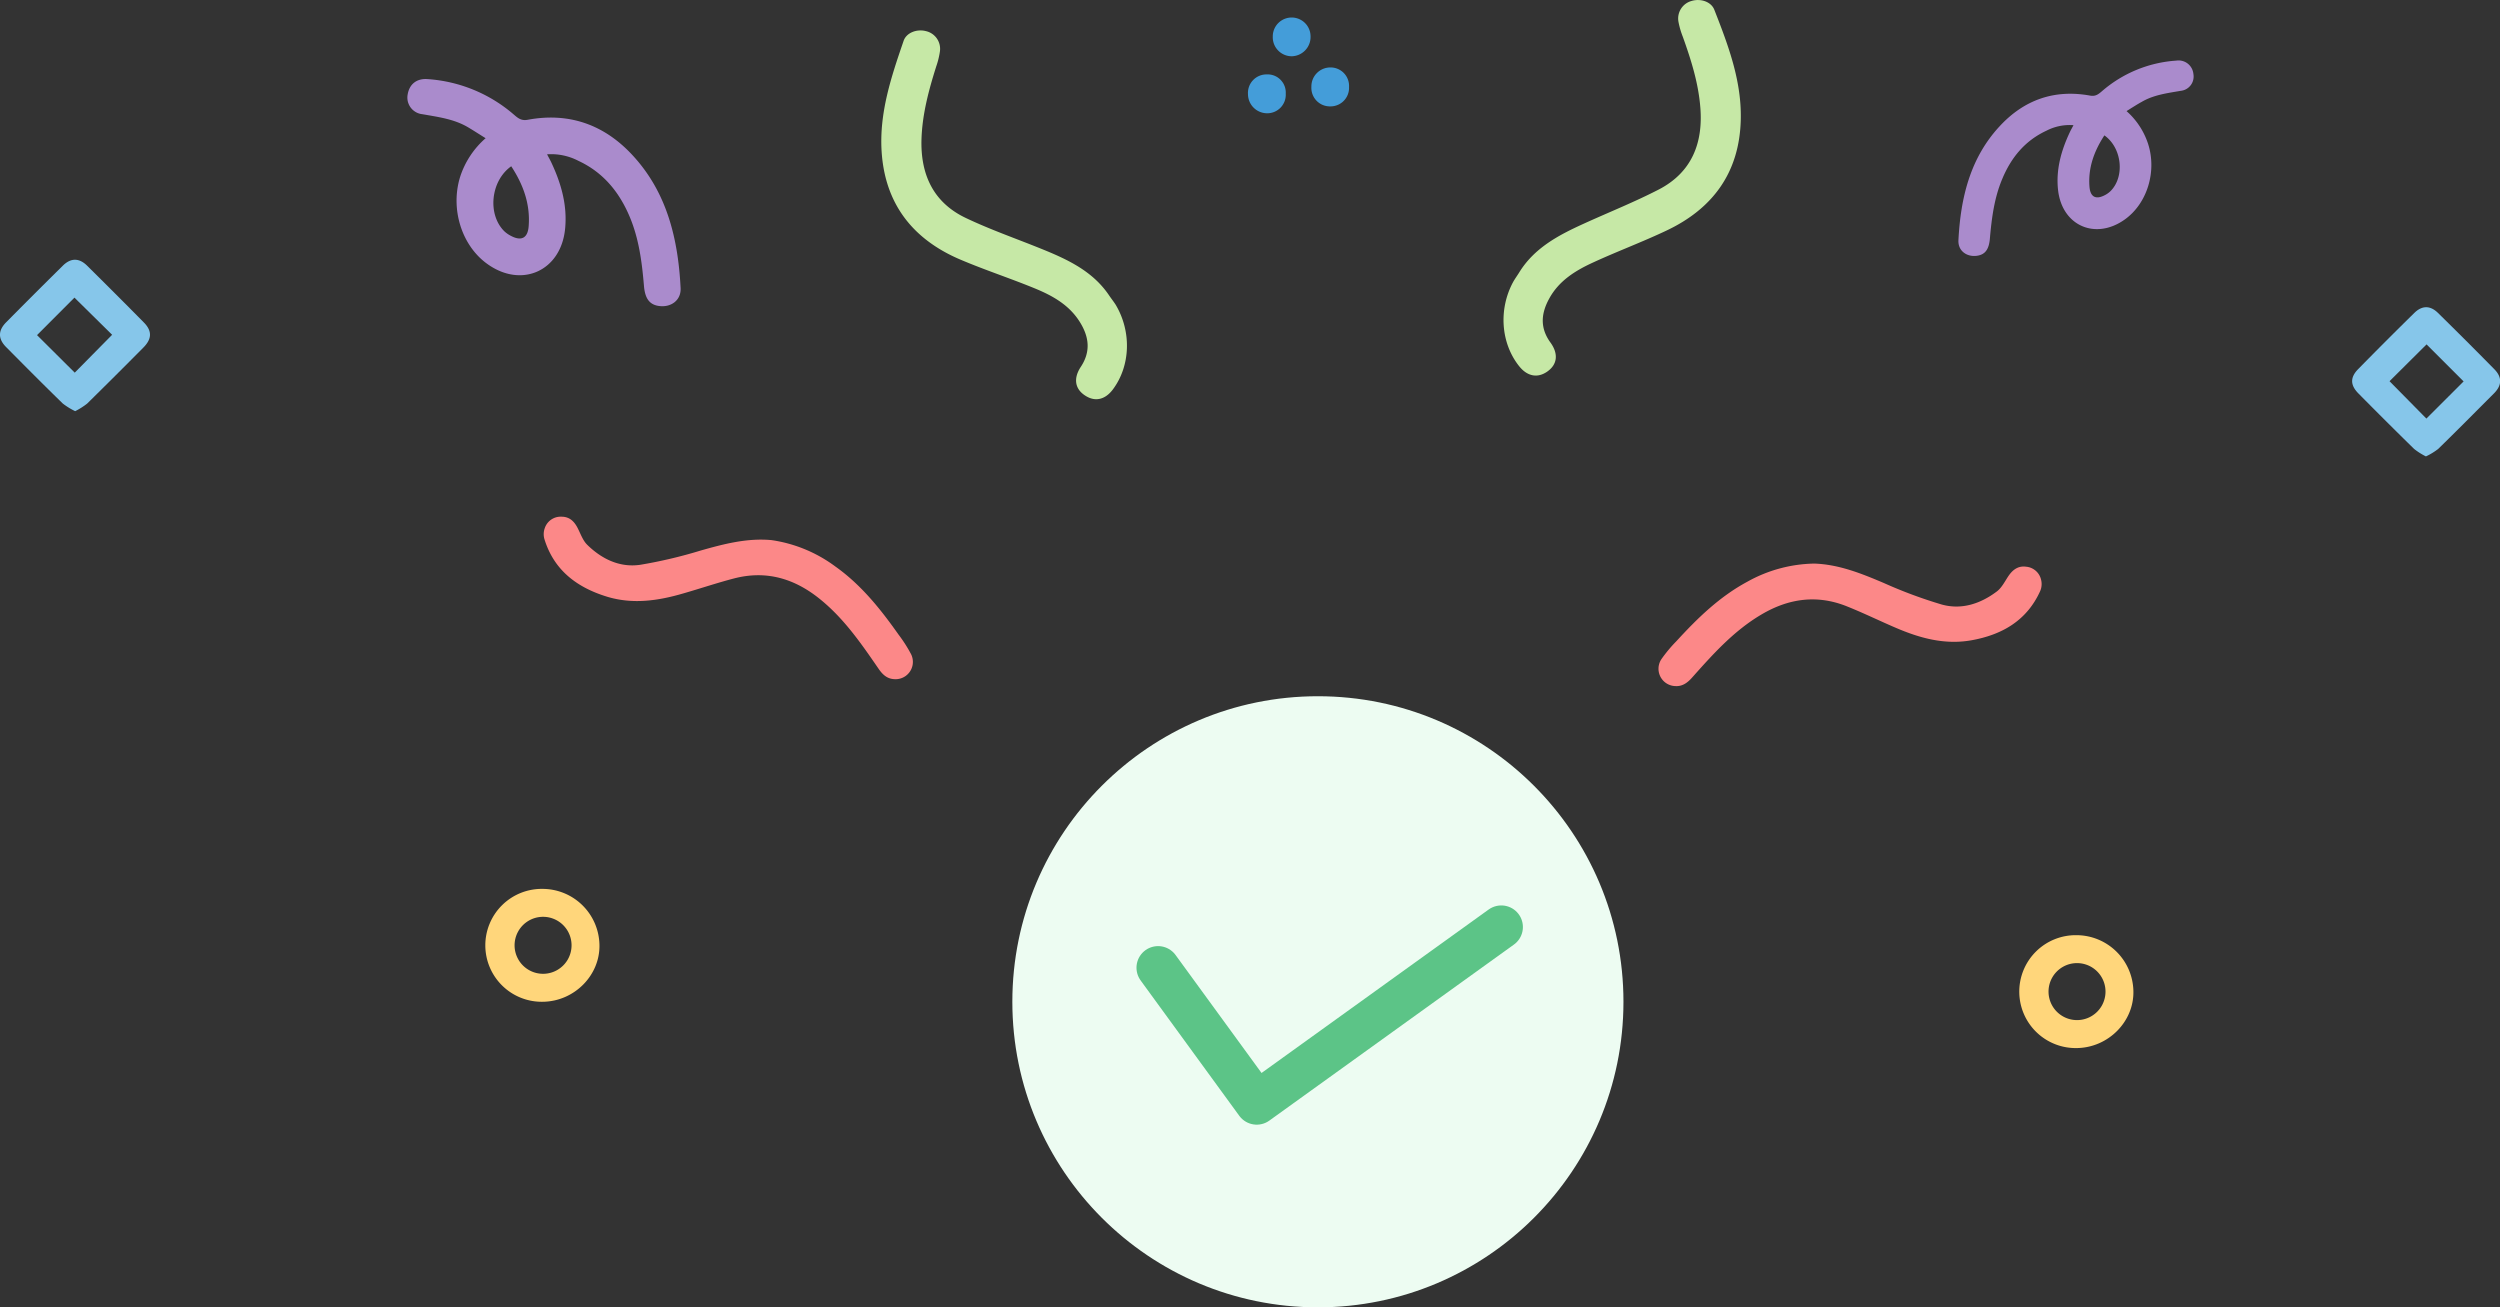 <svg xmlns="http://www.w3.org/2000/svg" viewBox="0 0 810 423.58"><rect x="0" y="0" width="810" height="423.58" fill="#333333" stroke="none"/><defs><style>.cls-1{fill:#aa8bcc;}.cls-2{fill:#c6e8a6;}.cls-3{fill:#fc8888;}.cls-4{fill:#86c6ea;}.cls-5{fill:#449dd9;}.cls-6{fill:#ffd67b;}.cls-7{fill:#edfcf2;}.cls-8{fill:none;stroke:#5cc487;stroke-linecap:round;stroke-linejoin:round;stroke-width:14px;}</style></defs><title>Asset 17</title><g id="Layer_2" data-name="Layer 2"><g id="Layer_1-2" data-name="Layer 1"><path class="cls-1" d="M689,36A24.11,24.11,0,0,1,696,46.67c2.85,8.95-.31,19.25-7.55,24.43-9.56,6.84-20.48,2-21.66-9.73-.67-6.56,1.07-12.66,3.83-18.53.32-.7.71-1.36,1.19-2.28a16.33,16.33,0,0,0-8.77,1.79C656.13,45.56,651.63,51,648.72,58c-2.6,6.18-3.42,12.71-4,19.31-.3,3.57-1.59,5.2-4.19,5.56-3.33.46-6.16-1.62-6-5,.7-13.68,3.75-26.64,13.39-37,7.9-8.53,17.72-12,29.28-9.89,1.71.31,2.64-.41,3.73-1.34a40.92,40.92,0,0,1,24.18-10,4.83,4.83,0,0,1,5.55,4.31,4.66,4.66,0,0,1-4.1,5.48c-4.35.75-8.73,1.29-12.63,3.57C692.37,33.85,690.84,34.85,689,36Zm-7.15,7.82c-3.31,5.06-5.32,10.46-4.87,16.57.25,3.52,2.12,4.43,5.2,2.73a7.54,7.54,0,0,0,1.7-1.27C688.48,57.16,687.53,47.88,681.8,43.85Z"/><path class="cls-2" d="M492.14,88.41c4.93-8.11,12.89-12.25,21.14-16s16.41-7,24.28-11.07c10.51-5.5,14.25-14.87,13.36-26.38-.61-8-3-15.54-5.67-23a26.44,26.44,0,0,1-1.42-4.86,5.89,5.89,0,0,1,4.28-6.8c2.87-.86,6.29.23,7.32,2.84,4.49,11.46,8.88,23,8.58,35.6-.4,17.09-9,28.87-24.14,36-7.8,3.7-15.92,6.71-23.76,10.33-5.69,2.62-11,5.87-14.17,11.68-2.7,4.91-3,9.55.42,14.25,2.69,3.73,2.19,7.2-1.16,9.47-3.09,2.09-6.32,1.46-8.92-1.73-6-7.43-6.85-18.5-2-27.42C490.84,90.33,491.52,89.39,492.14,88.41Z"/><path class="cls-3" d="M587.86,182.6c7.93.27,15.19,3.19,22.47,6.28a150.79,150.79,0,0,0,18.84,7c6.44,1.77,12.57-.29,17.83-4.27,1.59-1.21,2.58-3.26,3.75-5,1.38-2,3.1-3.33,5.67-3a5.46,5.46,0,0,1,4.93,4.38,5.73,5.73,0,0,1-.31,3.47c-4.34,9.63-12.38,14.22-22.34,16-8.65,1.53-16.74-.72-24.6-4.11-5.28-2.27-10.46-4.8-15.8-6.93-9.57-3.81-18.73-2.54-27.51,2.63-9,5.28-15.8,12.9-22.6,20.54-1.49,1.66-3.12,2.86-5.43,2.7a5.61,5.61,0,0,1-4.45-8.74,45.59,45.59,0,0,1,4.82-5.78c6.82-7.45,14-14.45,23-19.29A45.91,45.91,0,0,1,587.86,182.6Z"/><path class="cls-4" d="M786,147.88a22.09,22.09,0,0,1-3.82-2.42q-9.12-8.93-18.07-18c-2.65-2.68-2.69-5.19-.08-7.85q9-9.18,18.19-18.2c2.53-2.49,5.19-2.49,7.71,0q9.17,9,18.2,18.18c2.58,2.61,2.54,5.23-.07,7.86-6,6-12,12.07-18.08,18A21.53,21.53,0,0,1,786,147.88Zm12.21-24.3-12-12-12,11.93,11.94,12.11Z"/><path class="cls-5" d="M410.39,24.11a5.88,5.88,0,0,1,6.19,6.22,6,6,0,0,1-6.1,6.37,6.21,6.21,0,0,1-6.13-6.15A6,6,0,0,1,410.39,24.11Z"/><path class="cls-5" d="M424.62,11.76a6.25,6.25,0,0,1-6.1,6.47,6.16,6.16,0,0,1-6.14-6.4,6.12,6.12,0,1,1,12.24-.07Z"/><path class="cls-5" d="M437.09,28.21A6,6,0,0,1,431,34.47a6,6,0,0,1-6.11-6.32,6.15,6.15,0,0,1,6.17-6.3A6,6,0,0,1,437.09,28.21Z"/><path class="cls-1" d="M151.53,41.17C147,38.53,141.9,37.9,136.85,37a5.41,5.41,0,0,1-4.77-6.37c.56-3.4,2.95-5.26,6.45-5a47.6,47.6,0,0,1,28.1,11.62c1.26,1.09,2.35,1.93,4.33,1.56,13.44-2.5,24.85,1.59,34,11.5,11.2,12.09,14.75,27.15,15.56,43.05.19,3.91-3.09,6.32-7,5.78-3-.41-4.52-2.31-4.87-6.46-.65-7.66-1.6-15.25-4.62-22.43-3.39-8.06-8.61-14.42-16.65-18.15A19.12,19.12,0,0,0,177.25,50c.56,1.07,1,1.85,1.38,2.65,3.21,6.82,5.23,13.91,4.46,21.54C181.71,87.81,169,93.49,157.92,85.54c-8.42-6-12.09-18-8.79-28.39a28.1,28.1,0,0,1,8.21-12.37C155.14,43.41,153.36,42.25,151.53,41.17ZM163.3,74.83a8.83,8.83,0,0,0,2,1.46c3.58,2,5.75.93,6-3.17.52-7.09-1.81-13.38-5.66-19.25C159,58.56,157.88,69.33,163.3,74.83Z"/><path class="cls-2" d="M359.44,95.85c-5.25-7.9-13.37-11.71-21.77-15.12S321,74.46,313,70.66c-10.72-5.07-14.84-14.28-14.43-25.82.29-8,2.35-15.65,4.74-23.23a26.51,26.51,0,0,0,1.22-4.91,5.89,5.89,0,0,0-4.55-6.62c-2.91-.75-6.28.49-7.2,3.13-4,11.64-7.94,23.34-7.13,35.93,1.1,17,10.17,28.47,25.58,35,7.95,3.38,16.19,6.06,24.17,9.35,5.79,2.39,11.2,5.43,14.63,11.1,2.9,4.79,3.34,9.43.16,14.26-2.53,3.83-1.89,7.28,1.55,9.41,3.17,2,6.37,1.2,8.84-2.09,5.73-7.67,6.09-18.77.87-27.48C360.82,97.72,360.1,96.8,359.44,95.85Z"/><path class="cls-3" d="M250,175c-7.88-.74-15.45,1.23-23,3.38A152.73,152.73,0,0,1,207.4,183c-6.62.95-12.42-1.87-17.13-6.48-1.43-1.4-2.15-3.56-3.1-5.41-1.11-2.18-2.64-3.7-5.23-3.7a5.43,5.43,0,0,0-5.44,3.72,5.75,5.75,0,0,0-.13,3.48c3.08,10.09,10.47,15.66,20.12,18.66,8.38,2.61,16.68,1.41,24.89-1,5.53-1.59,11-3.44,16.54-4.88,10-2.57,18.88-.15,26.94,6.08,8.22,6.37,14,14.78,19.8,23.21,1.26,1.84,2.72,3.23,5,3.36a5.61,5.61,0,0,0,5.52-8.1,46.48,46.48,0,0,0-4.05-6.33c-5.82-8.24-12.08-16.09-20.39-22A45.65,45.65,0,0,0,250,175Z"/><path class="cls-4" d="M20.34,130.74c-6.17-6-12.26-12.14-18.33-18.26-2.65-2.66-2.69-5.32-.07-8q9.17-9.27,18.44-18.42c2.56-2.53,5.26-2.53,7.82,0q9.27,9.16,18.43,18.44c2.65,2.7,2.61,5.24-.07,8q-9.11,9.2-18.32,18.26a23,23,0,0,1-3.88,2.46A22.18,22.18,0,0,1,20.34,130.74Zm3.88-10,12.11-12.27L24.12,96.43,12,108.58Z"/><path class="cls-6" d="M175.88,288a18.47,18.47,0,0,1,18.34,18.11c.23,9.84-8.07,18.26-18.19,18.46a18.29,18.29,0,1,1-.15-36.57Zm.21,27.51a9.23,9.23,0,0,0-.27-18.46,9.23,9.23,0,1,0,.27,18.46Z"/><path class="cls-6" d="M672.88,303a18.47,18.47,0,0,1,18.34,18.11c.23,9.84-8.07,18.26-18.19,18.46a18.29,18.29,0,1,1-.15-36.57Zm.21,27.51a9.23,9.23,0,0,0-.27-18.46,9.23,9.23,0,1,0,.27,18.46Z"/><circle class="cls-7" cx="427" cy="324.58" r="99"/><polyline class="cls-8" points="375.22 313.54 407.18 357.39 486.42 300.36"/></g></g></svg>